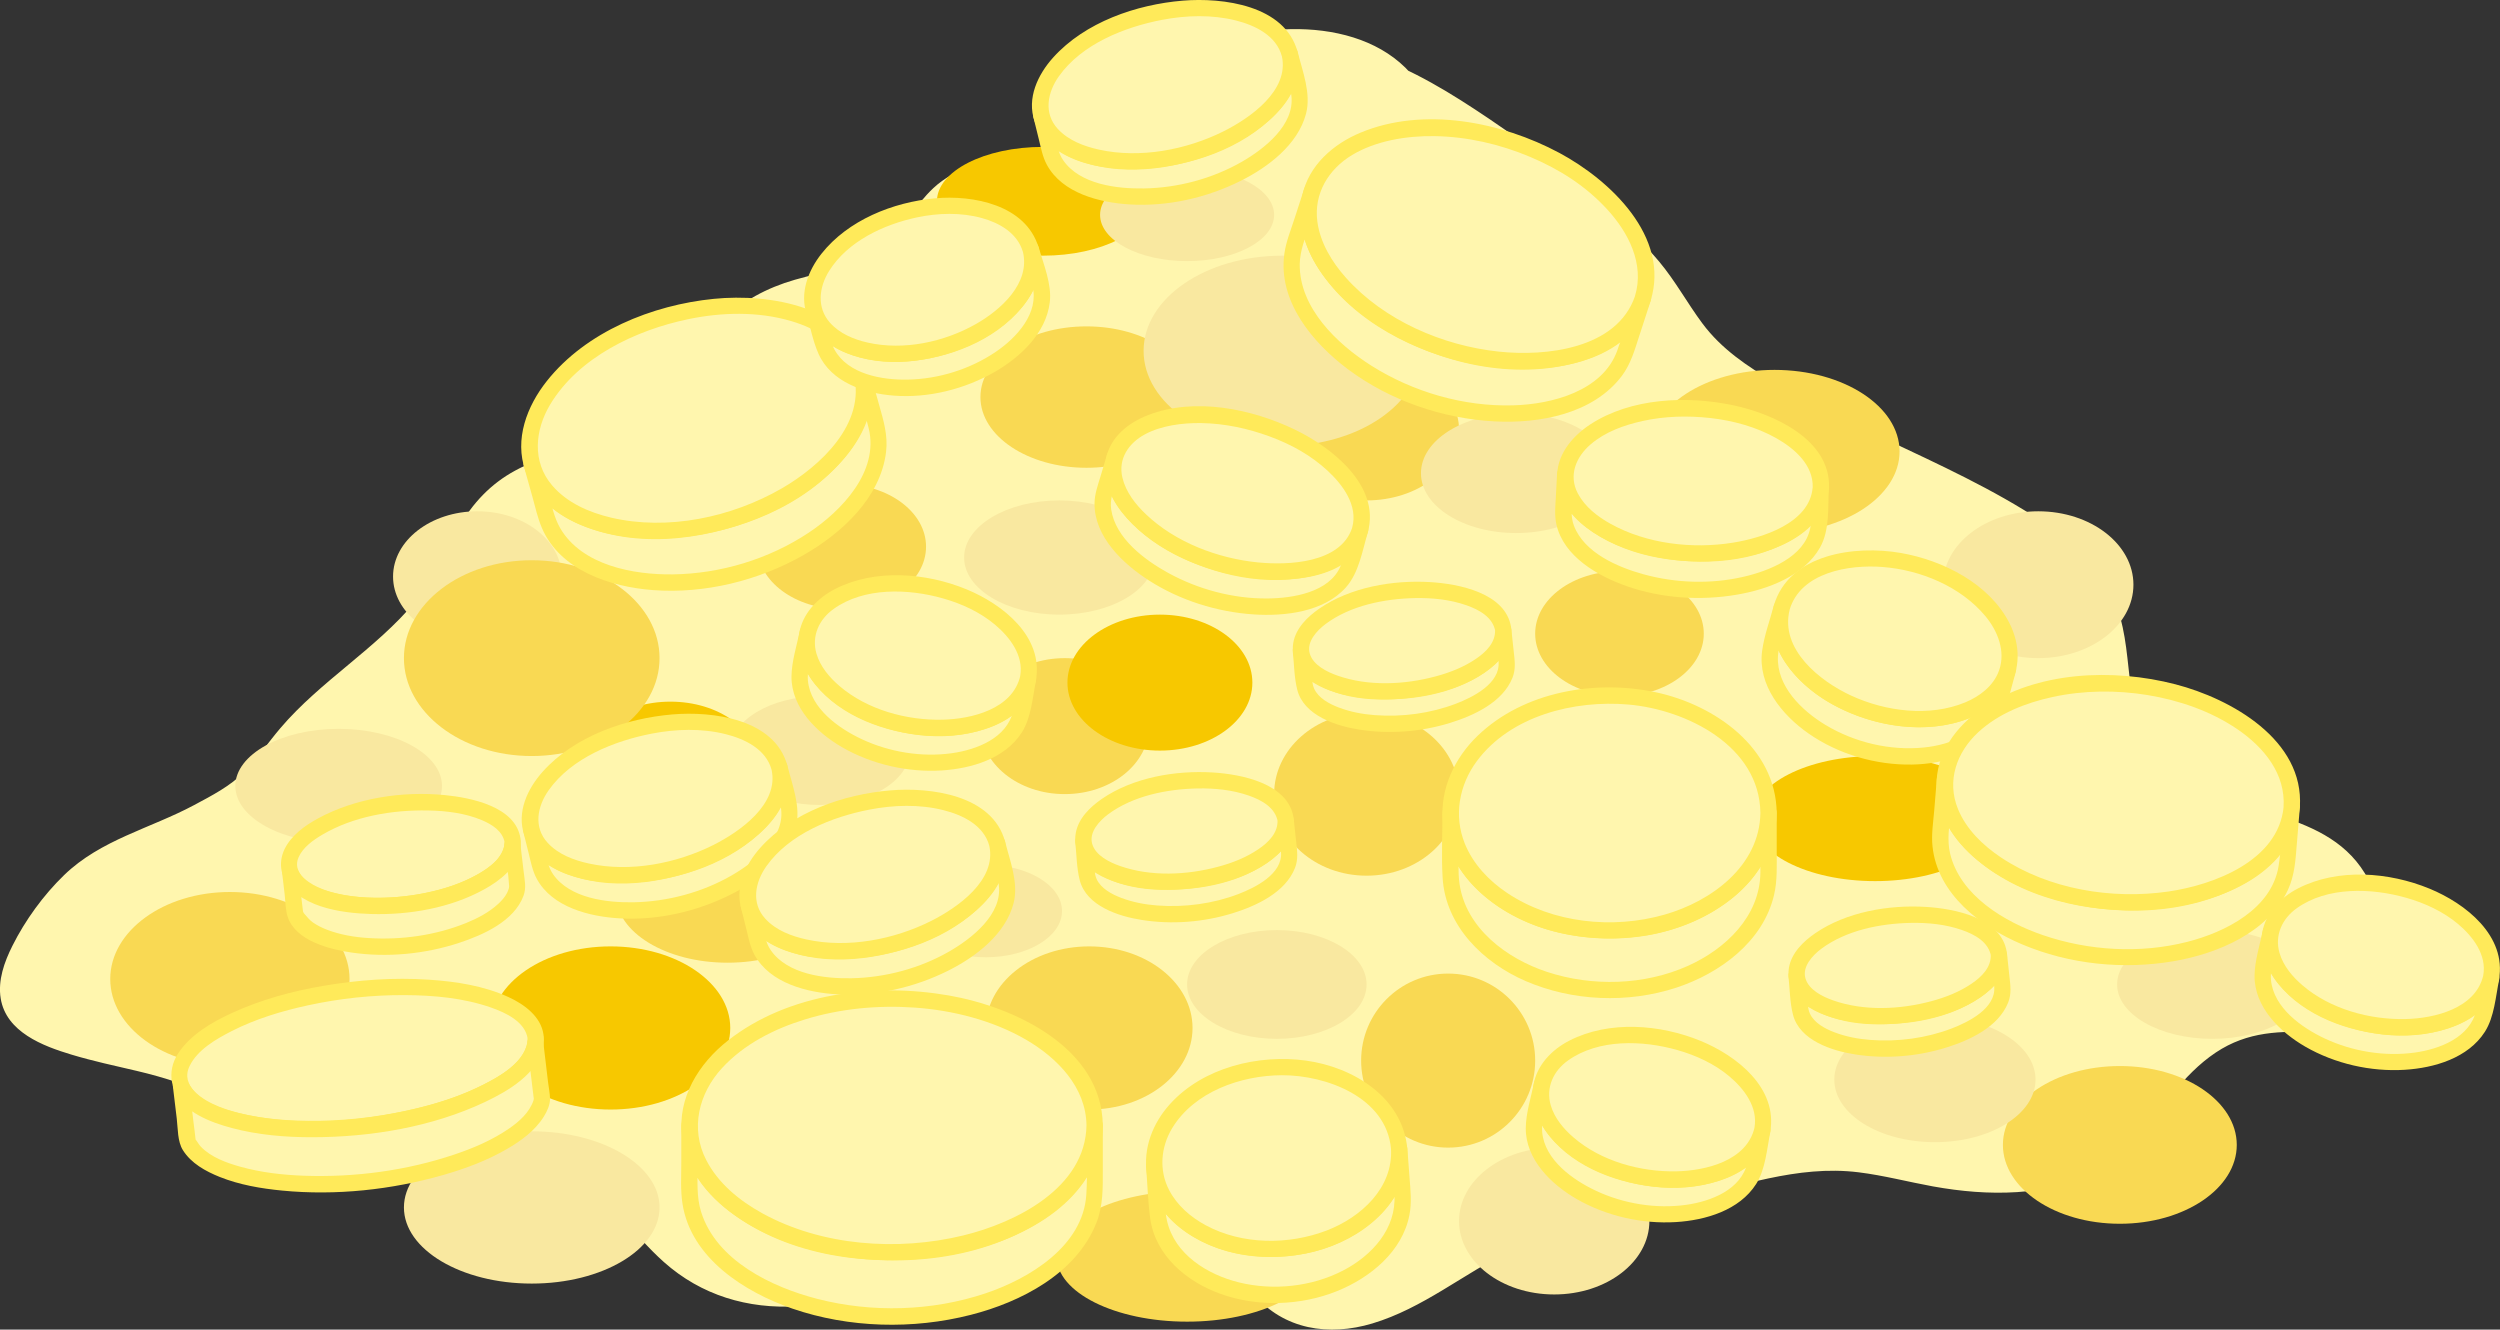 <?xml version="1.0" encoding="UTF-8"?><svg id="Layer_2" xmlns="http://www.w3.org/2000/svg" viewBox="0 0 459.67 244.47"><rect x="0" y="0" width="459.67" height="244.47" fill="#333333" stroke="none"/><defs><style>.cls-1{fill:#f9d953;}.cls-2{fill:#f7c800;}.cls-3{fill:#f9e8a0;}.cls-4{fill:#fff6ae;}.cls-5{fill:#ffea5a;}</style></defs><g id="Layer_1-2"><path class="cls-4" d="m261.74,20.15c-6.15-16.37-30.25-15.51-42.97-8.67-8.36,4.5-12.01,13.11-22.28,16.82-6.98,2.52-13.88,1.51-20.61,5.03-5.87,3.06-8.72,10.84-14.09,14.21-7.55,4.75-14.58,3.89-22.36,8.21-9.01,5-14.03,16.31-22.41,22.44-7.59,5.55-16.78,6.24-23.86,11.05-8.03,5.46-8.62,13.03-14.54,20.92-6.29,8.39-17.76,15.29-25.09,23.71-8.08,9.28-5.99,9.47-17.09,15.46s-18.77,5.8-27.28,16.79c-18.92,24.45.58,25.24,21.26,30.53,8.82,2.26,18.12,9.08,26.49,10.76,12.34,2.48,25.07-1.91,38,1.21,21.07,5.09,22.23,26.35,43.33,29.68,19.04,3,35.26-9.47,52.62-14.23,8.06-2.21,22.7-7.1,31.03-4.72,15.78,4.49,1.56,4.39,7,13.74,9.98,17.16,26.84,8.76,39.67.38,18.17-11.87,34.27-12.07,54.86-17.93,19.88-5.66,28.54,3.63,48.21,2.1,22.55-1.76,21.75-18.57,37.74-27.04,15.06-7.97,31.81,8.6,27.52-19.32-3.91-25.42-27.49-15.97-41.21-31.18-8.39-9.3-3.28-22.22-10.22-32.82-5.8-8.86-19.87-15.62-29.2-20.25-12.01-5.96-24.65-11.15-36.06-18.75-9.77-6.51-10.45-12.94-17.6-20.69-10.7-11.6-36.32-31.23-51.18-36.02"/><path class="cls-4" d="m263.18,19.75c-6.09-15.6-26.23-16.7-39.95-11.85-3.8,1.34-7.25,3.25-10.33,5.86-3.6,3.06-6.61,6.77-10.41,9.59-4.81,3.57-10.24,4.69-16.06,5.53-5.34.77-10.75,1.91-14.82,5.71-3.41,3.19-5.59,7.51-9.13,10.57-4.52,3.9-10.81,4.68-16.34,6.28-5.16,1.49-9.7,3.92-13.57,7.67-3.65,3.54-6.6,7.71-9.91,11.55-3.6,4.18-7.59,7.52-12.66,9.76s-10.45,3.49-15.3,6.12c-4.47,2.42-7.85,6.01-10.32,10.42s-4.58,9.51-8,13.63c-7.28,8.75-17.41,14.59-24.81,23.27-2.24,2.63-4.2,5.56-6.62,8.03-2.59,2.65-6.03,4.41-9.26,6.14-8.06,4.31-17.18,6.36-23.91,12.88-3.79,3.67-7.14,8.28-9.5,13-1.48,2.96-2.7,6.32-2.15,9.68,1.01,6.17,7.75,8.74,13.01,10.32,3.94,1.19,7.98,2.05,11.99,2.99,5.27,1.24,10.12,2.84,15,5.19s9.83,5.13,15.16,6.48c5.87,1.49,12.04,1.21,18.04.85,11.19-.68,22.66-1.24,32.14,5.74,6.41,4.73,10.7,11.64,16.61,16.9,6.85,6.1,15.43,8.67,24.56,8.12,10.92-.67,20.93-5.41,30.84-9.62,9.27-3.94,19.03-6.95,28.89-9.06,4.53-.97,9.59-1.92,14.2-.94,2.04.43,4.18,1.08,6.08,1.96.46.21.87.47,1.31.72.37.21.16.08.16.08-.3,1.48-1.81,3.04-1.99,4.9-.35,3.61,2.12,7.05,4.31,9.66,5.59,6.63,13.89,7.86,21.9,5.46,9.29-2.79,16.71-9.1,25.3-13.32,9.83-4.82,20.54-7.04,31.16-9.36,10.93-2.39,21.6-6.52,32.95-5.11,4.6.57,9.09,1.76,13.65,2.59,5.12.92,10.3,1.39,15.49,1.05,8.4-.55,15.82-3.48,21.58-9.7,4.98-5.38,8.73-11.82,14.95-15.97,5.87-3.91,11.94-4.02,18.73-3.66,4.53.24,9.82.23,11.89-4.62,1.4-3.26,1.16-7.12.81-10.56-.46-4.45-1.25-8.91-3.35-12.91-7.06-13.49-24.72-11.25-35.56-19.74-3.89-3.04-6.37-7-7.47-11.81s-1.11-9.98-2.18-14.89c-2.18-10.07-9.74-16.43-18.17-21.57-9.28-5.66-19.33-10.06-29.12-14.74-5.66-2.7-11.28-5.5-16.68-8.69-5.02-2.96-9.78-6.13-13.3-10.86-2.77-3.72-4.97-7.81-7.96-11.38-2.61-3.12-5.63-5.93-8.65-8.65-7.11-6.4-14.73-12.28-22.66-17.63-6.82-4.59-14.06-9.11-21.91-11.7-1.84-.6-2.63,2.29-.8,2.89,7.98,2.63,15.33,7.38,22.22,12.09,7.79,5.32,15.27,11.16,22.22,17.55,2.92,2.69,5.84,5.46,8.29,8.6,2.86,3.66,5.01,7.81,7.95,11.41,3.4,4.17,7.84,7.13,12.41,9.87,5.16,3.09,10.53,5.8,15.95,8.41,9.68,4.66,19.58,9,28.86,14.42,4.39,2.56,8.72,5.42,12.29,9.07s5.51,7.98,6.43,12.94.91,9.57,2.07,14.24,3.48,8.51,7,11.62c5.28,4.67,11.95,6.77,18.58,8.74,6.09,1.81,12.68,3.82,16.44,9.36,2.55,3.75,3.52,8.25,4.03,12.7.36,3.2.89,7.2-.57,10.23-1.99,4.14-8.64,2.57-12.24,2.43-6.86-.27-12.93,1.1-18.51,5.26s-9.35,10.26-14.11,15.41c-6.16,6.66-14.17,8.94-23.1,8.94-9.48,0-18.42-3.27-27.81-3.99-10.75-.82-21.07,3.18-31.43,5.45s-19.98,4.3-29.35,8.49c-8.86,3.96-16.38,10.49-25.59,13.7-3.67,1.28-7.7,2.11-11.57,1.34-4.57-.91-8.09-3.96-10.57-7.79-1.46-2.27-2.46-4.53-1.09-7.04.78-1.43,1.86-2.88.91-4.54-1.42-2.47-6-3.36-8.43-4.01-4.04-1.07-8.3-.72-12.39-.1-4.9.75-9.71,2.05-14.47,3.41-4.51,1.28-8.99,2.54-13.36,4.24-17.58,6.84-39.88,19.77-57.16,5.12-5.63-4.78-9.72-11.07-15.3-15.9-7.58-6.56-16.85-8.84-26.75-8.72-6.07.08-12.11.86-18.18.74s-11.57-1.68-17.15-4.32c-4.86-2.31-9.62-4.95-14.76-6.61-4.27-1.38-8.75-2.17-13.11-3.23-3.46-.84-7-1.7-10.27-3.14-2.29-1.02-4.83-2.44-5.89-4.85-1.29-2.95.03-6.44,1.37-9.12,2.35-4.69,5.64-9.24,9.49-12.82,6.72-6.27,16.18-8.31,24.09-12.66,2.95-1.62,5.98-3.32,8.4-5.71s4.27-5.21,6.42-7.76c6.94-8.24,16.15-14,23.49-21.81,3.62-3.85,6.15-8.26,8.51-12.95s4.83-8.75,9.2-11.55,9.79-4.21,14.73-6.18,9.3-4.59,13.03-8.4c7.27-7.44,12.19-17.03,22.6-20.59,5.18-1.77,10.66-2.46,15.6-4.96,4.27-2.17,6.93-5.66,9.82-9.36,1.46-1.86,2.99-3.78,4.93-5.16,2.44-1.74,5.45-2.57,8.36-3.14,5.5-1.07,11.05-1.34,16.18-3.82,8.28-4.02,13-12.63,21.33-16.54,6.82-3.2,15.03-4.4,22.47-3.29s14,4.75,16.76,11.83c.69,1.78,3.6,1,2.89-.8h0Z"/><ellipse class="cls-1" cx="199.77" cy="73.01" rx="19.5" ry="13"/><ellipse class="cls-1" cx="195.77" cy="133.51" rx="15.5" ry="12.5"/><ellipse class="cls-1" cx="133.77" cy="164.51" rx="20.5" ry="12.5"/><circle class="cls-1" cx="266.27" cy="195.01" r="16"/><ellipse class="cls-1" cx="389.77" cy="210.51" rx="21.5" ry="14.5"/><ellipse class="cls-1" cx="297.77" cy="116.51" rx="15.5" ry="11.5"/><ellipse class="cls-2" cx="344.77" cy="150.51" rx="22.5" ry="11.5"/><ellipse class="cls-1" cx="42.27" cy="180.01" rx="22" ry="16"/><ellipse class="cls-2" cx="112.27" cy="189.01" rx="22" ry="15"/><ellipse class="cls-1" cx="251.27" cy="79.01" rx="17" ry="13"/><ellipse class="cls-1" cx="251.27" cy="146.01" rx="17" ry="15"/><ellipse class="cls-1" cx="200.27" cy="189.01" rx="19" ry="15"/><ellipse class="cls-1" cx="326.27" cy="83.01" rx="23" ry="15"/><ellipse class="cls-2" cx="191.77" cy="37.01" rx="19.5" ry="10"/><ellipse class="cls-1" cx="218.27" cy="231.01" rx="24" ry="12"/><ellipse class="cls-2" cx="123.27" cy="140.51" rx="16" ry="11.5"/><ellipse class="cls-3" cx="181.27" cy="167.51" rx="14" ry="8.5"/><ellipse class="cls-3" cx="278.77" cy="87.01" rx="17.5" ry="11"/><ellipse class="cls-3" cx="374.77" cy="107.51" rx="17.5" ry="13.5"/><ellipse class="cls-3" cx="218.27" cy="39.51" rx="16" ry="8.5"/><ellipse class="cls-3" cx="194.77" cy="102.51" rx="17.5" ry="10.5"/><ellipse class="cls-3" cx="150.77" cy="138.01" rx="16.5" ry="10"/><ellipse class="cls-3" cx="234.77" cy="181.01" rx="16.5" ry="10"/><ellipse class="cls-3" cx="355.77" cy="198.51" rx="18.5" ry="11.5"/><ellipse class="cls-3" cx="406.77" cy="181.01" rx="17.5" ry="10"/><ellipse class="cls-3" cx="97.77" cy="222.01" rx="23.5" ry="14"/><ellipse class="cls-3" cx="285.77" cy="224.51" rx="17.5" ry="13.5"/><ellipse class="cls-3" cx="87.77" cy="106.01" rx="15.5" ry="12"/><ellipse class="cls-3" cx="62.27" cy="144.51" rx="19" ry="10.5"/><ellipse class="cls-3" cx="235.77" cy="64.51" rx="25.5" ry="17.5"/><ellipse class="cls-2" cx="213.27" cy="125.51" rx="17" ry="12.5"/><ellipse class="cls-1" cx="97.77" cy="121.01" rx="23.5" ry="18"/><path class="cls-4" d="m143.31,141.14l1.62,6.54c.74,2.99-.39,6.19-2.88,9.12-3.44,4.05-9.46,7.6-16.77,9.41-7.31,1.81-14.29,1.48-19.22-.5-3.57-1.43-6.06-3.74-6.8-6.73l-1.62-6.54c.28,1.13.81,2.16,1.55,3.09,3.94,4.9,13.87,6.76,24.47,4.14,10.6-2.62,18.51-8.91,19.71-15.08.22-1.17.21-2.32-.07-3.46Z"/><path class="cls-5" d="m141.87,141.54c.59,2.37,1.44,4.8,1.75,7.23.69,5.39-4.98,9.82-9.09,12.19-5.41,3.12-11.78,4.82-18.01,4.94-4.94.09-11.73-.71-14.82-5.14-.93-1.33-1.18-2.95-1.57-4.5-.35-1.41-.7-2.81-1.04-4.22l-2.89.8c2.25,8.2,12.86,9.86,20.04,9.46,8.73-.48,18.36-3.68,24.51-10.15,2.94-3.09,4.95-7.07,4-11.41-.41-1.89-3.3-1.09-2.89.8,1.45,6.69-6.52,11.88-11.57,14.24-7.08,3.32-15.95,4.82-23.57,2.6-3.27-.95-6.67-2.82-7.63-6.33-.51-1.86-3.36-1.08-2.89.8.34,1.37.68,2.73,1.02,4.1.39,1.57.69,3.19,1.47,4.63,2.86,5.27,9.74,6.96,15.26,7.28,6.96.4,14.17-1.25,20.39-4.37,5.02-2.52,10.5-6.66,11.99-12.37.97-3.72-.66-7.77-1.56-11.37-.46-1.87-3.36-1.08-2.89.8Z"/><path class="cls-4" d="m143.31,141.14c.28,1.13.29,2.29.07,3.46-1.2,6.17-9.11,12.45-19.71,15.08-10.6,2.62-20.53.76-24.47-4.14-.74-.93-1.27-1.96-1.55-3.09-.71-2.88.31-5.96,2.61-8.81,3.39-4.18,9.53-7.86,17.03-9.72,7.5-1.86,14.65-1.47,19.6.65,3.37,1.44,5.71,3.69,6.42,6.57Z"/><path class="cls-5" d="m141.87,141.54c1.38,6.35-5.87,11.39-10.67,13.81-6.85,3.44-15.37,5.08-22.93,3.42-2.75-.6-5.61-1.67-7.56-3.79-2.67-2.89-1.92-6.72.18-9.69,4.2-5.94,12.07-9.07,18.95-10.4,4.44-.86,9.18-1.01,13.59.1,3.52.88,7.42,2.76,8.44,6.55.5,1.86,3.4,1.07,2.89-.8-2.32-8.57-13.75-10.01-21.14-9.38-8.53.73-17.95,3.97-23.81,10.5-2.82,3.14-4.88,7.5-3.39,11.73,1.2,3.43,4.2,5.65,7.45,6.97,8.08,3.29,18.02,1.93,25.89-1.29,7.12-2.92,16.96-9.47,14.99-18.52-.41-1.89-3.3-1.09-2.89.8Z"/><path class="cls-4" d="m183.34,155.11l1.62,6.54c.74,2.99-.39,6.19-2.88,9.12-3.44,4.05-9.46,7.6-16.77,9.41-7.31,1.81-14.29,1.48-19.22-.5-3.57-1.43-6.06-3.74-6.8-6.73l-1.62-6.54c.28,1.13.81,2.16,1.55,3.09,3.94,4.9,13.87,6.76,24.47,4.14,10.6-2.62,18.51-8.91,19.71-15.08.22-1.17.21-2.32-.07-3.46Z"/><path class="cls-5" d="m181.9,155.51c.59,2.37,1.44,4.8,1.75,7.23.69,5.39-4.98,9.82-9.09,12.19-5.41,3.12-11.78,4.82-18.01,4.94-4.94.09-11.73-.71-14.82-5.14-.93-1.33-1.18-2.95-1.57-4.5-.35-1.41-.7-2.81-1.04-4.22l-2.89.8c2.25,8.2,12.86,9.86,20.04,9.46,8.73-.48,18.36-3.68,24.51-10.15,2.94-3.09,4.95-7.07,4-11.41-.41-1.89-3.3-1.09-2.89.8,1.45,6.69-6.52,11.88-11.57,14.24-7.08,3.32-15.95,4.82-23.57,2.6-3.27-.95-6.67-2.82-7.63-6.33-.51-1.86-3.36-1.08-2.89.8.34,1.37.68,2.73,1.02,4.1.39,1.57.69,3.19,1.47,4.63,2.86,5.27,9.74,6.96,15.26,7.28,6.96.4,14.17-1.25,20.39-4.37,5.02-2.52,10.5-6.66,11.99-12.37.97-3.72-.66-7.77-1.56-11.37-.46-1.87-3.36-1.08-2.89.8Z"/><path class="cls-4" d="m183.34,155.11c.28,1.13.29,2.29.07,3.46-1.2,6.17-9.11,12.45-19.71,15.08-10.6,2.62-20.53.76-24.47-4.14-.74-.93-1.27-1.96-1.55-3.09-.71-2.88.31-5.96,2.61-8.81,3.39-4.18,9.53-7.86,17.03-9.72,7.5-1.86,14.65-1.47,19.6.65,3.37,1.44,5.71,3.69,6.42,6.57Z"/><path class="cls-5" d="m181.9,155.51c1.38,6.35-5.87,11.39-10.67,13.81-6.85,3.44-15.37,5.08-22.93,3.42-2.75-.6-5.61-1.67-7.56-3.79-2.67-2.89-1.92-6.72.18-9.69,4.2-5.94,12.07-9.07,18.95-10.4,4.44-.86,9.18-1.01,13.59.1,3.52.88,7.42,2.76,8.44,6.55.5,1.86,3.4,1.07,2.89-.8-2.32-8.57-13.75-10.01-21.14-9.38-8.53.73-17.95,3.97-23.81,10.5-2.82,3.14-4.88,7.5-3.39,11.73,1.2,3.43,4.2,5.65,7.45,6.97,8.08,3.29,18.02,1.93,25.89-1.29,7.12-2.92,16.96-9.47,14.99-18.52-.41-1.89-3.3-1.09-2.89.8Z"/><ellipse class="cls-1" cx="154.77" cy="100.51" rx="15.5" ry="11.5"/><path class="cls-4" d="m367.53,175.47l.65,6.02c.19,1.76-.66,3.52-2.28,5.1-3,2.93-8.66,5.27-15.32,6s-12.69-.35-16.25-2.57c-1.93-1.2-3.13-2.73-3.32-4.49l-.65-6.02c.11,1.06.59,2.03,1.38,2.89,2.92,3.26,10.09,5.04,18.2,4.16s14.72-4.16,16.88-7.98c.58-1.01.84-2.07.72-3.12Z"/><path class="cls-5" d="m366.03,175.47c.22,1.99.49,3.97.65,5.96.31,3.97-4.72,6.48-7.82,7.67-4.72,1.8-9.9,2.49-14.94,2.11-2.26-.17-4.52-.6-6.65-1.41-1.7-.65-3.72-1.72-4.5-3.46-.43-.96-.42-2.29-.55-3.46s-.24-2.25-.37-3.37l-2.95.4c.97,6.34,9.68,8.01,14.85,8.32,6.83.41,14.67-.9,20.4-4.87,2.62-1.81,5.09-4.48,4.86-7.89-.12-1.92-3.13-1.93-3,0,.2,3.06-2.85,5.15-5.23,6.43-3.32,1.79-7.13,2.76-10.87,3.17s-7.8.33-11.52-.7c-2.69-.74-6.13-2.14-6.6-5.26-.25-1.65-3.13-1.28-2.95.4.25,2.31.25,4.81.83,7.06,1.22,4.73,7.16,6.64,11.41,7.3,5.52.87,11.34.42,16.68-1.23,4.34-1.34,9.69-3.79,11.48-8.32.63-1.6.41-3.13.23-4.77-.15-1.36-.3-2.72-.44-4.08-.21-1.9-3.21-1.92-3,0Z"/><path class="cls-4" d="m367.53,175.47c.11,1.06-.14,2.11-.72,3.12-2.15,3.81-8.77,7.09-16.88,7.98s-15.28-.9-18.2-4.16c-.78-.86-1.26-1.84-1.38-2.89-.1-.92.09-1.84.52-2.74,1.92-3.97,8.71-7.45,17.08-8.36,8.38-.91,15.76,1.03,18.48,4.5.62.78.99,1.64,1.09,2.56Z"/><path class="cls-5" d="m366.03,175.47c.15,2.37-1.69,4.16-3.51,5.39-2.25,1.53-4.81,2.53-7.43,3.23-5.75,1.54-12.33,1.85-18.01-.14-1.94-.68-4.5-1.92-5.12-4.07s1.31-4.22,2.92-5.43c4.58-3.41,10.84-4.65,16.44-4.76,3.19-.06,6.42.26,9.45,1.32,2.32.81,4.91,2.2,5.32,4.86.29,1.9,3.18,1.09,2.89-.8-.97-6.35-9.7-8.01-14.88-8.32-6.82-.41-14.62.91-20.35,4.85-2.19,1.51-4.35,3.6-4.82,6.33-.56,3.27,1.58,5.95,4.25,7.52,5.93,3.49,13.9,3.35,20.43,2.06,3.63-.72,7.34-1.97,10.42-4.06,2.68-1.81,5.22-4.51,5-7.98-.12-1.92-3.13-1.93-3,0Z"/><path class="cls-4" d="m98.48,190.62c.06.47.04.91-.04,1.36v.03c-.35,2.16-2.08,4.29-4.83,6.3-5.52,4.01-15.18,7.34-26.43,8.68s-21.41.37-27.71-2.23c-3.14-1.3-5.32-2.97-6.18-4.98-.18-.42-.3-.88-.36-1.35-.82-6.89,13.19-14.21,31.28-16.37s33.44,1.67,34.26,8.56Z"/><path class="cls-5" d="m96.98,190.62c.32,4.55-5.65,7.67-9.31,9.4-4.79,2.26-9.99,3.68-15.18,4.65-5.95,1.12-12.05,1.6-18.1,1.36-4.75-.19-9.66-.79-14.11-2.55-3.07-1.22-7.18-3.81-5.43-7.45,1.44-3,4.84-4.95,7.68-6.41,4.43-2.27,9.28-3.73,14.13-4.78,5.85-1.27,11.84-1.91,17.82-1.87,5.3.03,10.75.52,15.79,2.28,2.75.96,6.32,2.63,6.76,5.78.11.81,1.14,1.23,1.85,1.05.87-.23,1.16-1.05,1.05-1.85-.46-3.33-3.56-5.58-6.39-6.88-4.59-2.11-9.72-2.89-14.72-3.22-6.43-.43-12.93.04-19.28,1.12-5.84.99-11.62,2.57-17.01,5.06-3.64,1.68-7.49,3.93-9.75,7.34s-1.41,7.51,1.83,10.07c4.12,3.26,9.79,4.34,14.89,4.94,6.47.76,13.05.49,19.49-.39s13.38-2.55,19.57-5.35c4.79-2.17,11.87-6.15,11.43-12.29-.14-1.91-3.14-1.93-3,0Z"/><path class="cls-4" d="m98.45,192.01l1.21,10.13c-1.05,6.44-14.37,12.96-31.26,14.97-16.87,2.01-31.35-1.19-33.89-7.21l-1.21-10.13c.85,2.02,3.03,3.68,6.18,4.98,6.3,2.6,16.48,3.57,27.71,2.23s20.91-4.67,26.43-8.68c2.75-2,4.48-4.14,4.83-6.3Z"/><path class="cls-5" d="m96.95,192.01c.21,1.77.42,3.54.63,5.31l.43,3.59c.04.32.07.65.12.97.01.08.03.16.03.24,0-.37,0,.03-.08.25-.77,2.21-2.6,3.84-4.49,5.14-3.04,2.09-6.47,3.57-9.96,4.74-8.84,2.99-18.38,4.26-27.7,3.93-3.94-.14-7.9-.59-11.71-1.65-2.58-.72-5.4-1.73-7.3-3.7-.38-.39-.58-.84-.92-1.26-.39-.48,0,.28,0,.28,0-.11-.03-.24-.04-.34-.11-1.11-.26-2.21-.4-3.32-.25-2.13-.51-4.26-.76-6.4l-2.8.76c1.81,3.98,6.71,5.81,10.64,6.86,4.8,1.28,9.84,1.7,14.79,1.69,10.72-.01,22-1.87,31.75-6.48,4.24-2.01,9.74-5.2,10.71-10.2.37-1.89-2.52-2.69-2.89-.8-.76,3.93-5.26,6.39-8.56,8.03-4.01,2-8.35,3.34-12.7,4.35-9.64,2.22-20.18,3.04-29.94,1.06-3.85-.78-9.42-2.1-11.21-6.04-.6-1.32-2.97-.7-2.8.76.24,1.97.47,3.94.71,5.92.22,1.83.12,4.17,1.13,5.78,1.52,2.43,4.18,3.88,6.76,4.92,3.65,1.46,7.59,2.13,11.49,2.51,9.86.96,20.15-.14,29.66-2.88,4.01-1.15,8.01-2.64,11.63-4.74,2.6-1.5,5.23-3.41,6.83-6,.58-.94,1.15-2.14,1.13-3.27-.02-1-.24-2.03-.36-3.03-.28-2.33-.55-4.65-.83-6.98-.23-1.89-3.23-1.92-3,0Z"/><path class="cls-4" d="m201.27,206.89v11.83c0,5.4-2.95,10.38-7.89,14.33-6.83,5.45-17.44,8.95-29.36,8.95s-22.53-3.5-29.36-8.95c-4.94-3.95-7.89-8.93-7.89-14.33v-11.83c0,2.05.42,4.02,1.21,5.92,4.19,10,18.75,17.37,36.04,17.37s31.85-7.37,36.04-17.37c.79-1.89,1.21-3.87,1.21-5.92Z"/><path class="cls-5" d="m199.77,206.89c0,4.23.23,8.53-.03,12.75-.59,9.5-10.51,15.48-18.59,18.18-9.81,3.28-20.79,3.58-30.8,1.02-8.43-2.16-18.63-7.04-21.44-16.02-.86-2.75-.64-5.67-.64-8.52v-7.4h-3c.2,13.43,14.59,20.92,26.01,23.43,13.54,2.97,29.65,1.51,41.26-6.6,5.64-3.94,10.13-9.68,10.23-16.82.03-1.93-2.97-1.93-3,0-.18,12.12-14.11,18.48-24.2,20.62-12.48,2.64-27.06,1.24-37.88-5.92-5.04-3.34-9.33-8.38-9.42-14.69-.03-1.93-3-1.93-3,0v6.79c0,2.52-.17,5.13.22,7.63,1.55,9.98,11.42,16.25,20.23,19.28,10.4,3.57,22.14,3.86,32.77,1.14,9.21-2.35,19.4-7.58,23.1-16.91,1.28-3.23,1.18-6.54,1.18-9.93v-8c0-1.93-3-1.93-3,0Z"/><path class="cls-4" d="m201.27,206.89c0,2.05-.42,4.02-1.21,5.92-4.19,10-18.75,17.37-36.04,17.37s-31.85-7.37-36.04-17.37c-.79-1.89-1.21-3.87-1.21-5.92,0-5.21,2.74-10.02,7.37-13.9,6.8-5.69,17.65-9.38,29.88-9.38s23.08,3.68,29.88,9.38c4.63,3.88,7.37,8.69,7.37,13.9Z"/><path class="cls-5" d="m199.77,206.89c-.17,11.55-12.99,17.92-22.66,20.27-12.05,2.93-25.99,1.96-36.97-4.09-4.17-2.3-8.08-5.48-10.29-9.78-2.99-5.8-1.36-12.27,2.92-16.92,4.04-4.39,9.6-7.2,15.24-8.93,6.53-2.01,13.45-2.65,20.25-2.17s14.24,2.31,20.4,5.9c5.73,3.34,11.02,8.71,11.11,15.73.02,1.93,3.02,1.93,3,0-.18-14.28-16.27-21.77-28.33-23.87-13.6-2.37-29.46-.45-40.59,8.29-5.35,4.2-9.32,10.52-8.45,17.54.72,5.8,4.4,10.55,8.93,14.01,10.74,8.21,25.84,10.09,38.88,8.12,11.03-1.67,24.56-7.16,28.62-18.58.63-1.76.92-3.63.95-5.5s-2.97-1.93-3,0Z"/><path class="cls-4" d="m158.4,68.41l2.68,9.57c1.22,4.37-.05,9.07-3.18,13.39-4.32,5.96-12.16,11.21-21.86,13.92s-19.13,2.29-25.91-.56c-4.92-2.07-8.44-5.43-9.66-9.8l-2.68-9.57c.46,1.66,1.25,3.16,2.32,4.51,5.67,7.14,19.18,9.79,33.26,5.86s24.25-13.21,25.4-22.26c.21-1.71.11-3.41-.36-5.06Z"/><path class="cls-5" d="m156.95,68.81c.93,3.31,1.96,6.62,2.78,9.96,1.93,7.94-4.99,15.16-11.03,19.17-7.3,4.86-16.21,7.55-24.96,7.67-7.27.1-16.73-1.64-20.74-8.5-1.11-1.91-1.55-4.19-2.14-6.3-.55-1.95-1.09-3.9-1.64-5.86l-2.89.8c3.39,11.36,17.64,13.99,27.85,13.14,11.44-.96,23.88-5.8,31.27-14.94,3.64-4.51,5.9-10.12,4.39-15.94-.48-1.87-3.38-1.08-2.89.8,2.45,9.45-6.75,17.46-14.09,21.48-9.51,5.2-21.71,7.56-32.26,4.41-4.97-1.48-9.82-4.52-11.38-9.74-.55-1.85-3.41-1.07-2.89.8s1.03,3.67,1.54,5.5c.54,1.94.98,3.98,1.78,5.84,3.35,7.8,12.59,10.81,20.4,11.4,9.5.72,19.43-1.73,27.69-6.44,7-3.99,14.16-10.53,15.18-18.96.37-3.04-.47-5.79-1.28-8.66-.6-2.14-1.2-4.29-1.8-6.43-.52-1.86-3.41-1.07-2.89.8Z"/><path class="cls-4" d="m158.4,68.41c.46,1.66.57,3.35.36,5.06-1.15,9.04-11.32,18.32-25.4,22.26s-27.59,1.28-33.26-5.86c-1.07-1.35-1.86-2.86-2.32-4.51-1.18-4.21-.04-8.73,2.85-12.93,4.24-6.15,12.24-11.6,22.19-14.39s19.62-2.27,26.44.79c4.65,2.08,7.96,5.36,9.14,9.57Z"/><path class="cls-5" d="m156.95,68.81c2.36,9.11-6.19,16.94-13.24,21.01-9.19,5.29-20.93,7.81-31.37,5.35-4.03-.95-8.07-2.71-10.81-5.91-3.76-4.37-3.17-10.24-.35-14.92,5.25-8.69,15.76-13.65,25.35-15.65,6.18-1.29,12.79-1.45,18.88.33,5.01,1.46,9.99,4.52,11.55,9.79.54,1.85,3.44,1.06,2.89-.8-3.43-11.64-18.27-14.1-28.62-13.06-11.3,1.13-23.48,6.02-30.7,15.13-3.64,4.59-5.99,10.7-3.93,16.49,1.74,4.9,5.92,8.18,10.6,10.1,10.91,4.47,24.13,2.39,34.53-2.45,9.57-4.46,21.22-14.28,18.12-26.21-.48-1.87-3.38-1.08-2.89.8Z"/><path class="cls-4" d="m250.06,97.44l-1.94,6.46c-.88,2.95-3.48,5.13-7.12,6.39-5.02,1.74-12.01,1.72-19.22-.44s-13.06-6-16.29-10.21c-2.34-3.05-3.31-6.3-2.43-9.25l1.94-6.46c-.33,1.12-.4,2.27-.24,3.45.9,6.22,8.5,12.88,18.96,16.02,10.46,3.14,20.47,1.75,24.64-2.95.78-.89,1.36-1.89,1.7-3.01Z"/><path class="cls-5" d="m248.62,97.04c-.7,2.32-1.2,4.82-2.14,7.06-2.05,4.84-8.81,5.9-13.41,5.94-6.32.06-12.77-1.67-18.3-4.71-4.35-2.4-9.68-6.38-10.46-11.67-.26-1.77.36-3.38.86-5.04.43-1.43.85-2.85,1.28-4.28l-2.89-.8c-2.12,7.87,5.44,14.49,11.55,17.88,7.92,4.38,18.19,6.7,27.08,4.23,4.11-1.14,7.94-3.58,9.32-7.8.6-1.84-2.29-2.63-2.89-.8-1,3.06-3.97,4.74-6.89,5.61-3.64,1.08-7.55,1.13-11.3.66-7.52-.94-15.55-4.15-20.78-9.81-2.27-2.46-4.13-5.74-3.2-9.17.5-1.87-2.34-2.65-2.89-.8-.4,1.35-.81,2.7-1.21,4.05-.49,1.63-1.09,3.25-1.1,4.98-.05,6.12,5.22,11.08,9.99,14.15,5.7,3.66,12.51,5.8,19.25,6.25,5.71.38,12.94-.43,16.99-4.98,2.4-2.7,3.02-6.77,4.03-10.14.56-1.85-2.34-2.65-2.89-.8Z"/><path class="cls-4" d="m250.06,97.44c-.33,1.12-.91,2.12-1.7,3.01-4.17,4.7-14.18,6.08-24.64,2.95-10.46-3.14-18.06-9.8-18.96-16.02-.17-1.18-.1-2.33.24-3.45.85-2.84,3.3-4.98,6.73-6.25,5.04-1.88,12.21-1.92,19.61.3s13.36,6.2,16.54,10.54c2.17,2.96,3.04,6.08,2.18,8.93Z"/><path class="cls-5" d="m248.62,97.04c-2.14,6.54-11.76,6.92-17.32,6.37-7.37-.73-15.17-3.68-20.6-8.85-1.93-1.84-3.68-4.07-4.32-6.71-.84-3.5,1.15-6.38,4.14-7.99s6.85-2.12,10.35-2.07c4.29.07,8.55.98,12.58,2.46s7.59,3.48,10.62,6.27c2.85,2.63,5.67,6.43,4.55,10.51-.51,1.87,2.39,2.66,2.89.8,2.33-8.57-6.69-15.59-13.4-18.83-7.97-3.84-18.43-5.99-26.96-2.7-3.64,1.4-7.03,4.04-7.79,8.07-.66,3.5.75,6.9,2.84,9.64,5.09,6.68,13.77,10.53,21.86,11.94s20.45,1.06,23.46-8.13c.6-1.84-2.29-2.63-2.89-.8Z"/><path class="cls-4" d="m257.26,211.21l.64,8.45c.29,3.86-1.22,7.55-4,10.59-3.83,4.2-10.06,7.18-17.26,7.73s-13.81-1.47-18.22-5.05c-3.2-2.59-5.25-6.01-5.54-9.87l-.64-8.45c.11,1.46.47,2.85,1.05,4.17,3.07,6.95,12.26,11.55,22.72,10.76s18.86-6.71,20.85-14.04c.37-1.39.52-2.82.41-4.28Z"/><path class="cls-5" d="m255.76,211.21c.21,2.8.46,5.6.63,8.41.4,6.31-4.15,11.25-9.44,13.99-5.77,2.99-12.82,3.73-19.12,2.19-5.78-1.42-11.84-5.13-13.25-11.32-.37-1.63-.37-3.38-.49-5.04s-.24-3.23-.36-4.84h-3c.83,8.97,9.07,14.51,17.34,16,8.78,1.58,18.76-.51,25.33-6.8,3.44-3.29,5.64-7.77,5.36-12.6-.11-1.92-3.11-1.93-3,0,.44,7.66-6.19,13.16-12.86,15.41-7.37,2.49-16.19,2.06-22.8-2.29-3.36-2.21-5.98-5.62-6.36-9.72-.18-1.9-3.15-1.94-3,0,.24,3.12.32,6.29.74,9.39.93,6.88,6.72,11.68,12.93,13.91,6.81,2.45,14.77,2.19,21.47-.52,6.06-2.46,11.96-7.24,13.27-13.99.44-2.26.2-4.47.03-6.73-.14-1.82-.27-3.63-.41-5.45-.14-1.91-3.15-1.93-3,0Z"/><path class="cls-4" d="m257.26,211.21c.11,1.46-.04,2.89-.41,4.28-1.99,7.33-10.4,13.25-20.85,14.04s-19.65-3.81-22.72-10.76c-.58-1.32-.94-2.71-1.05-4.17-.28-3.72,1.12-7.28,3.71-10.26,3.8-4.37,10.16-7.5,17.55-8.05s14.15,1.58,18.56,5.33c3.01,2.56,4.92,5.87,5.2,9.59Z"/><path class="cls-5" d="m255.76,211.21c.42,7.22-5.53,12.62-11.8,15.03-7.04,2.7-15.54,2.67-22.26-.95-2.78-1.5-5.25-3.63-6.73-6.46-1.91-3.65-1.54-7.92.55-11.39,4.07-6.72,12.67-9.71,20.17-9.74,8.16-.03,19.21,4.05,20.07,13.51.17,1.91,3.17,1.93,3,0-.86-9.48-9.95-15-18.63-16.2s-18.92,1.23-25.03,8.02c-3.16,3.51-4.96,8.1-4.22,12.84.62,3.95,2.96,7.39,6.05,9.85,6.88,5.46,16.61,6.54,24.93,4.34s17.45-9.12,16.89-18.85c-.11-1.92-3.11-1.93-3,0Z"/><path class="cls-4" d="m302.07,54.86l-3.15,9.66c-1.44,4.41-5.17,7.69-10.25,9.6-7.02,2.63-16.61,2.67-26.34-.5-9.73-3.17-17.46-8.85-21.59-15.11-2.99-4.54-4.07-9.38-2.63-13.8l3.15-9.66c-.54,1.67-.72,3.4-.59,5.15.76,9.28,10.68,19.17,24.8,23.76,14.12,4.6,27.96,2.45,34.04-4.6,1.14-1.34,2.02-2.84,2.56-4.51Z"/><path class="cls-5" d="m300.62,54.46c-1.08,3.32-2.07,6.69-3.25,9.98-2.69,7.49-12.04,9.89-19.13,10.09-9.11.26-18.41-2.44-26.1-7.3-6.28-3.97-13.25-10.63-13.16-18.65.03-2.5,1.04-4.9,1.8-7.24.64-1.96,1.28-3.93,1.92-5.89l-2.89-.8c-3.29,10.71,5.83,20.46,14.18,25.66,10.42,6.49,24.42,9.76,36.42,6.2,5.81-1.72,11.08-5.33,13.11-11.26.63-1.83-2.27-2.62-2.89-.8-3.48,10.14-17.47,11.29-26.38,10.03-10.42-1.47-21.47-6.4-28.02-14.91-3.1-4.02-5.07-9.07-3.52-14.12.57-1.85-2.3-2.63-2.89-.8s-1.2,3.69-1.8,5.54c-.68,2.1-1.55,4.23-1.86,6.42-1.25,8.75,5.2,16.45,11.76,21.34,7.67,5.71,17.34,9.02,26.86,9.53,8.26.44,18.15-1.35,23.43-8.37,1.64-2.18,2.35-4.74,3.18-7.29.71-2.19,1.43-4.38,2.14-6.58.6-1.84-2.3-2.63-2.89-.8Z"/><path class="cls-4" d="m302.07,54.86c-.54,1.67-1.41,3.17-2.56,4.51-6.08,7.05-19.92,9.2-34.04,4.6-14.12-4.6-24.04-14.49-24.8-23.76-.14-1.75.04-3.48.59-5.15,1.38-4.25,4.9-7.46,9.71-9.39,7.06-2.84,16.9-2.96,26.89.29s17.87,9.14,21.9,15.6c2.75,4.4,3.7,9.06,2.32,13.31Z"/><path class="cls-5" d="m300.62,54.46c-3.34,9.72-16.4,11.11-25.05,10.19-10.34-1.1-21.11-5.74-28.11-13.6-2.56-2.87-4.73-6.43-5.24-10.31-.68-5.15,2.06-9.64,6.39-12.24s9.95-3.55,15.13-3.47c6.01.09,12.03,1.47,17.56,3.8s10.25,5.38,14.14,9.59c3.96,4.28,6.99,10.14,5.17,16.05-.57,1.85,2.33,2.64,2.89.8,3.62-11.74-7.45-22.14-16.75-27.14-10.72-5.75-24.98-8.56-36.57-3.75-5.05,2.1-9.54,6.01-10.73,11.55-1.03,4.77.46,9.61,3.07,13.61,6.25,9.58,17.77,15.39,28.74,17.49s27.89.93,32.24-11.76c.63-1.83-2.27-2.62-2.89-.8Z"/><path class="cls-4" d="m327.59,111.74l-1.88,6.92c-.86,3.16,0,6.52,2.13,9.58,2.94,4.22,8.31,7.89,14.97,9.7,6.66,1.81,13.14,1.37,17.82-.78,3.39-1.56,5.83-4.02,6.69-7.18l1.88-6.92c-.33,1.2-.88,2.29-1.62,3.28-3.93,5.21-13.23,7.32-22.89,4.69s-16.61-9.15-17.36-15.64c-.14-1.23-.06-2.45.27-3.64Z"/><path class="cls-5" d="m326.15,111.35c-.74,2.73-1.77,5.51-2.15,8.32-.86,6.32,3.68,11.82,8.55,15.21,5.46,3.81,12.39,5.82,19.03,5.7,5.87-.11,12.63-2.02,15.92-7.3.99-1.59,1.4-3.41,1.89-5.19l1.26-4.62c.51-1.87-2.35-2.65-2.89-.8-2,6.75-10.53,8.31-16.59,7.94-7.12-.44-14.65-3.45-19.33-8.98-2.23-2.63-3.63-6.03-2.78-9.48.46-1.87-2.43-2.67-2.89-.8-1.93,7.86,4.38,14.63,10.75,18.15,7.33,4.05,17.08,5.74,25.06,2.6,4.02-1.58,7.42-4.38,8.68-8.64l-2.89-.8c-.63,2.3-1.22,4.62-1.88,6.91-1.5,5.16-7.24,7.38-12.13,7.87-6.22.63-12.73-.92-18.08-4.13-4.35-2.61-9.08-7.15-8.77-12.66.09-1.54.68-3.11,1.08-4.59l1.07-3.93c.51-1.87-2.39-2.66-2.89-.8Z"/><path class="cls-4" d="m327.59,111.74c-.33,1.2-.4,2.42-.27,3.64.75,6.49,7.7,13.01,17.36,15.64s18.96.53,22.89-4.69c.74-.99,1.29-2.08,1.62-3.28.83-3.05.07-6.28-1.9-9.25-2.89-4.36-8.36-8.17-15.19-10.03-6.83-1.86-13.48-1.35-18.18.95-3.2,1.57-5.5,3.97-6.33,7.01Z"/><path class="cls-5" d="m326.15,111.35c-1.87,7.59,3.98,14.18,10.08,17.77,7.15,4.2,16.55,5.96,24.57,3.4,3.26-1.04,6.35-2.88,8.31-5.75,2.51-3.67,2.34-8.28.39-12.14-3.68-7.31-12.27-11.61-20.01-12.96-8.34-1.45-20.54.11-23.34,9.68-.54,1.86,2.35,2.65,2.89.8,2.02-6.93,10.95-8.38,17.1-7.9,6.98.54,14.37,3.58,18.92,9.05,2.27,2.74,3.74,6.45,2.51,9.96-.99,2.83-3.55,4.78-6.24,5.89-6.58,2.72-14.63,1.67-20.96-1.25-5.76-2.66-13.11-8.5-11.32-15.75.46-1.87-2.43-2.67-2.89-.8Z"/><path class="cls-4" d="m325.18,149.47v10.96c0,5.01-2.31,9.62-6.19,13.28-5.36,5.05-13.68,8.29-23.04,8.29s-17.68-3.25-23.04-8.29c-3.88-3.66-6.19-8.27-6.19-13.28v-10.96c0,1.9.33,3.73.95,5.48,3.29,9.27,14.71,16.1,28.28,16.1s25-6.83,28.28-16.1c.62-1.75.95-3.59.95-5.48Z"/><path class="cls-5" d="m323.68,149.47c0,3.64.03,7.29,0,10.94-.07,8.06-6.39,14.07-13.32,17.18-8.02,3.59-17.61,3.85-25.91,1.11-7.38-2.43-14.9-8-16.09-16.18-.32-2.22-.14-4.58-.14-6.82v-6.23h-3c.17,11.49,10.47,19.21,20.74,21.84,10.98,2.81,23.74,1,32.68-6.26,4.75-3.86,7.95-9.37,8.04-15.58.03-1.93-2.97-1.93-3,0-.15,10.2-9.73,16.74-18.72,18.99-9.79,2.46-21.39.97-29.45-5.43-4.22-3.35-7.21-8.06-7.29-13.56-.03-1.93-3-1.93-3,0,0,3.96-.2,7.97.03,11.92.53,8.89,7.51,15.65,15.3,19.01,8.63,3.72,18.77,4.12,27.7,1.19,7.98-2.63,15.9-8.42,17.93-16.99.64-2.68.5-5.44.5-8.17v-6.96c0-1.93-3-1.93-3,0Z"/><path class="cls-4" d="m325.18,149.47c0,1.9-.33,3.73-.95,5.48-3.29,9.27-14.71,16.1-28.28,16.1s-25-6.83-28.28-16.1c-.62-1.75-.95-3.59-.95-5.48,0-4.83,2.15-9.29,5.78-12.88,5.33-5.28,13.85-8.69,23.45-8.69s18.11,3.41,23.45,8.69c3.63,3.59,5.78,8.06,5.78,12.88Z"/><path class="cls-5" d="m323.68,149.47c-.14,9.76-9.02,16.25-17.62,18.7-9.53,2.72-20.62,1.58-28.95-3.99-3.33-2.22-6.27-5.32-7.78-9.07-2.07-5.15-1.05-10.76,2.21-15.16,6.21-8.37,17.93-11.27,27.85-10.41,10.7.93,24.14,7.62,24.29,19.93.02,1.93,3.02,1.93,3,0-.14-12.02-11.42-19.86-22.16-22.17-11.2-2.4-24.36-.17-32.83,7.98-4.19,4.03-6.92,9.69-6.41,15.59.45,5.15,3.08,9.76,6.86,13.21,8.19,7.48,20.29,9.7,30.98,7.83,11.25-1.97,23.38-9.87,23.56-22.45.03-1.93-2.97-1.93-3,0Z"/><path class="cls-4" d="m189.52,45.86l1.76,6.29c.8,2.88-.03,5.96-2.09,8.8-2.84,3.92-8,7.37-14.37,9.15s-12.57,1.51-17.04-.37c-3.23-1.36-5.55-3.57-6.35-6.44l-1.76-6.29c.3,1.09.82,2.08,1.53,2.97,3.73,4.69,12.61,6.44,21.86,3.85s15.94-8.69,16.7-14.63c.14-1.12.07-2.24-.23-3.33Z"/><path class="cls-5" d="m188.07,46.26c.59,2.09,1.21,4.18,1.76,6.29,1.3,5.03-2.94,9.58-6.78,12.17-4.71,3.18-10.47,4.97-16.15,5.08-4.71.09-10.98-.98-13.47-5.53-.65-1.19-.91-2.64-1.27-3.93s-.7-2.49-1.04-3.73l-2.89.8c2.32,7.54,11.43,9.52,18.36,9.05,7.76-.53,16.26-3.76,21.3-9.92,2.58-3.15,4.1-6.99,3.09-11.07-.46-1.87-3.36-1.08-2.89.8,1.51,6.09-4.55,11.15-9.28,13.68-6.06,3.24-13.77,4.7-20.46,2.74-3.15-.92-6.21-2.78-7.22-6.08-.57-1.84-3.42-1.07-2.89.8.7,2.51,1.19,5.23,2.25,7.62,2.32,5.26,8.52,7.3,13.82,7.71,6.39.5,13.09-1.19,18.63-4.38,4.69-2.71,9.38-7.1,10.08-12.75.41-3.35-1.14-6.95-2.03-10.14-.52-1.86-3.41-1.07-2.89.8Z"/><path class="cls-4" d="m189.52,45.86c.3,1.09.37,2.2.23,3.33-.75,5.95-7.44,12.05-16.7,14.63s-18.14.84-21.86-3.85c-.7-.89-1.22-1.88-1.53-2.97-.77-2.77-.03-5.74,1.87-8.5,2.79-4.05,8.05-7.63,14.59-9.46s12.9-1.49,17.38.52c3.05,1.37,5.24,3.52,6.01,6.29Z"/><path class="cls-5" d="m188.07,46.26c1.44,5.82-4.09,10.74-8.6,13.3-5.85,3.33-13.29,4.93-19.93,3.43-2.56-.58-5.15-1.65-6.93-3.65-2.49-2.8-2.02-6.54-.16-9.52,3.41-5.46,10.07-8.56,16.16-9.85,3.89-.82,8.06-.94,11.92.12,3.24.89,6.51,2.76,7.53,6.16.56,1.84,3.45,1.06,2.89-.8-2.36-7.79-12.03-9.64-19.09-8.98-7.68.71-15.94,4-20.83,10.2-2.45,3.1-4.02,7.21-2.7,11.13,1.1,3.28,3.8,5.58,6.89,6.93,7.32,3.18,16.21,1.89,23.28-1.32,6.69-3.03,14.49-9.71,12.45-17.95-.46-1.87-3.36-1.08-2.89.8Z"/><path class="cls-4" d="m189.04,124.69l-1.3,6.4c-.59,2.93-2.75,5.29-5.87,6.88-4.32,2.19-10.48,2.92-16.97,1.6-6.49-1.32-11.88-4.39-15-8.09-2.26-2.68-3.31-5.7-2.72-8.63l1.3-6.4c-.23,1.11-.21,2.22,0,3.34,1.18,5.88,8.29,11.48,17.71,13.39s18.15-.47,21.53-5.42c.64-.94,1.08-1.96,1.31-3.07Z"/><path class="cls-5" d="m187.59,124.29c-.43,2.13-.83,4.28-1.3,6.4-1.11,5.02-6.71,7.16-11.27,7.8-5.53.78-11.5-.2-16.55-2.57-4.27-2-9.43-5.65-9.92-10.77-.14-1.47.3-2.96.59-4.39.27-1.31.53-2.61.8-3.92l-2.89-.8c-1.31,7.58,5.3,13.39,11.56,16.23,7.34,3.32,16.51,4.38,24.07,1.17,3.68-1.56,6.88-4.33,7.81-8.36.43-1.88-2.46-2.68-2.89-.8-1.46,6.32-9.41,8.04-14.95,8.04-6.76,0-14.19-2.2-19.13-6.98-2.28-2.21-4.15-5.21-3.58-8.51.32-1.88-2.5-2.71-2.89-.8-.55,2.69-1.49,5.58-1.52,8.34-.05,5.77,4.7,10.37,9.35,13.05,5.44,3.13,12.02,4.63,18.28,4.24,5.42-.34,11.64-2.15,14.73-7,1.73-2.72,1.98-6.49,2.61-9.59.38-1.88-2.51-2.69-2.89-.8Z"/><path class="cls-4" d="m189.04,124.69c-.23,1.11-.67,2.13-1.31,3.07-3.38,4.95-12.12,7.33-21.53,5.42s-16.53-7.52-17.71-13.39c-.22-1.11-.23-2.23,0-3.34.57-2.82,2.59-5.12,5.54-6.71,4.33-2.33,10.64-3.12,17.3-1.77,6.66,1.35,12.16,4.55,15.23,8.38,2.09,2.61,3.05,5.52,2.48,8.34Z"/><path class="cls-5" d="m187.59,124.29c-1.41,6.1-8.94,7.92-14.33,8.04-6.59.14-13.81-1.83-18.89-6.18-1.86-1.59-3.55-3.58-4.25-5.97-.94-3.25.49-6.31,3.15-8.21,5.63-4.04,13.77-3.75,20.13-1.94,3.42.97,6.8,2.52,9.54,4.82s5.31,5.67,4.64,9.45c-.34,1.89,2.55,2.7,2.89.8,1.44-8.09-6.14-14.02-12.78-16.75-7.42-3.05-16.81-3.81-24.13-.06-3.24,1.66-6.04,4.53-6.62,8.24-.54,3.43.81,6.66,2.92,9.3,4.8,5.98,13.02,8.88,20.45,9.43,7.42.55,18.19-1.62,20.15-10.16.43-1.88-2.46-2.68-2.89-.8Z"/><path class="cls-4" d="m324.05,207.72l-1.3,6.4c-.59,2.93-2.75,5.29-5.87,6.88-4.32,2.19-10.48,2.92-16.97,1.6-6.49-1.32-11.88-4.39-15-8.09-2.26-2.68-3.31-5.7-2.72-8.63l1.3-6.4c-.23,1.11-.21,2.22,0,3.34,1.18,5.88,8.29,11.48,17.71,13.39s18.15-.47,21.53-5.42c.64-.94,1.08-1.96,1.31-3.07Z"/><path class="cls-5" d="m322.6,207.33c-.43,2.13-.83,4.28-1.3,6.4-1.11,5.02-6.71,7.16-11.27,7.8-5.53.78-11.5-.2-16.55-2.57-4.27-2-9.43-5.65-9.92-10.77-.14-1.47.3-2.96.59-4.39.27-1.31.53-2.61.8-3.92l-2.89-.8c-1.31,7.58,5.3,13.39,11.56,16.23,7.34,3.32,16.51,4.38,24.07,1.17,3.68-1.56,6.88-4.33,7.81-8.36.43-1.88-2.46-2.68-2.89-.8-1.46,6.32-9.41,8.04-14.95,8.04-6.76,0-14.19-2.2-19.13-6.98-2.28-2.21-4.15-5.21-3.58-8.51.32-1.88-2.5-2.71-2.89-.8-.55,2.69-1.49,5.58-1.52,8.34-.05,5.77,4.7,10.37,9.35,13.05,5.44,3.13,12.02,4.63,18.28,4.24,5.42-.34,11.64-2.15,14.73-7,1.73-2.72,1.98-6.49,2.61-9.59.38-1.88-2.51-2.69-2.89-.8Z"/><path class="cls-4" d="m324.05,207.72c-.23,1.11-.67,2.13-1.31,3.07-3.38,4.95-12.12,7.33-21.53,5.42s-16.53-7.52-17.71-13.39c-.22-1.11-.23-2.23,0-3.34.57-2.82,2.59-5.12,5.54-6.71,4.33-2.33,10.64-3.12,17.3-1.77,6.66,1.35,12.16,4.55,15.23,8.38,2.09,2.61,3.05,5.52,2.48,8.34Z"/><path class="cls-5" d="m322.6,207.33c-1.41,6.1-8.94,7.92-14.33,8.04-6.59.14-13.81-1.83-18.89-6.18-1.86-1.59-3.55-3.58-4.25-5.97-.94-3.25.49-6.31,3.15-8.21,5.63-4.04,13.77-3.75,20.13-1.94,3.42.97,6.8,2.52,9.54,4.82s5.31,5.67,4.64,9.45c-.34,1.89,2.55,2.7,2.89.8,1.44-8.09-6.14-14.02-12.78-16.75-7.42-3.05-16.81-3.81-24.13-.06-3.24,1.66-6.04,4.53-6.62,8.24-.54,3.43.81,6.66,2.92,9.3,4.8,5.98,13.02,8.88,20.45,9.43s18.19-1.62,20.15-10.16c.43-1.88-2.46-2.68-2.89-.8Z"/><path class="cls-4" d="m458.05,179.72l-1.3,6.4c-.59,2.93-2.75,5.29-5.87,6.88-4.32,2.19-10.48,2.92-16.97,1.6-6.49-1.32-11.88-4.39-15-8.09-2.26-2.68-3.31-5.7-2.72-8.63l1.3-6.4c-.23,1.11-.21,2.22,0,3.34,1.18,5.88,8.29,11.48,17.71,13.39s18.15-.47,21.53-5.42c.64-.94,1.08-1.96,1.31-3.07Z"/><path class="cls-5" d="m456.6,179.33c-.43,2.13-.83,4.28-1.3,6.4-1.11,5.02-6.71,7.16-11.27,7.8-5.53.78-11.5-.2-16.55-2.57-4.27-2-9.43-5.65-9.92-10.77-.14-1.47.3-2.96.59-4.39.27-1.31.53-2.61.8-3.92l-2.89-.8c-1.31,7.58,5.3,13.39,11.56,16.23,7.34,3.32,16.51,4.38,24.07,1.17,3.68-1.56,6.88-4.33,7.81-8.36.43-1.88-2.46-2.68-2.89-.8-1.46,6.32-9.41,8.04-14.95,8.04-6.76,0-14.19-2.2-19.13-6.98-2.28-2.21-4.15-5.21-3.58-8.51.32-1.88-2.5-2.71-2.89-.8-.55,2.69-1.49,5.58-1.52,8.34-.05,5.77,4.7,10.37,9.35,13.05,5.44,3.13,12.02,4.63,18.28,4.24,5.42-.34,11.64-2.15,14.73-7,1.73-2.72,1.98-6.49,2.61-9.59.38-1.88-2.51-2.69-2.89-.8Z"/><path class="cls-4" d="m458.05,179.72c-.23,1.11-.67,2.13-1.31,3.07-3.38,4.95-12.12,7.33-21.53,5.42s-16.53-7.52-17.71-13.39c-.22-1.11-.23-2.23,0-3.34.57-2.82,2.59-5.12,5.54-6.71,4.33-2.33,10.64-3.12,17.3-1.77,6.66,1.35,12.16,4.55,15.23,8.38,2.09,2.61,3.05,5.52,2.48,8.34Z"/><path class="cls-5" d="m456.6,179.33c-1.41,6.1-8.94,7.92-14.33,8.04-6.59.14-13.81-1.83-18.89-6.18-1.86-1.59-3.55-3.58-4.25-5.97-.94-3.25.49-6.31,3.15-8.21,5.63-4.04,13.77-3.75,20.13-1.94,3.42.97,6.8,2.52,9.54,4.82s5.31,5.67,4.64,9.45c-.34,1.89,2.55,2.7,2.89.8,1.44-8.09-6.14-14.02-12.78-16.75-7.42-3.05-16.81-3.81-24.13-.06-3.24,1.66-6.04,4.53-6.62,8.24-.54,3.43.81,6.66,2.92,9.3,4.8,5.98,13.02,8.88,20.45,9.43s18.19-1.62,20.15-10.16c.43-1.88-2.46-2.68-2.89-.8Z"/><path class="cls-4" d="m276.39,115.75l.65,6.02c.19,1.76-.66,3.52-2.28,5.1-3,2.93-8.66,5.27-15.32,6s-12.69-.35-16.25-2.57c-1.93-1.2-3.13-2.73-3.32-4.49l-.65-6.02c.11,1.06.59,2.03,1.38,2.89,2.92,3.26,10.09,5.04,18.2,4.16s14.72-4.16,16.88-7.98c.58-1.01.84-2.07.72-3.12Z"/><path class="cls-5" d="m274.89,115.75c.22,1.99.49,3.97.65,5.96.31,3.97-4.72,6.48-7.82,7.67-4.72,1.8-9.9,2.49-14.94,2.11-2.26-.17-4.52-.6-6.65-1.41-1.7-.65-3.72-1.72-4.5-3.46-.43-.96-.42-2.29-.55-3.46s-.24-2.25-.37-3.37l-2.95.4c.97,6.34,9.68,8.01,14.85,8.32,6.83.41,14.67-.9,20.4-4.87,2.62-1.81,5.09-4.48,4.86-7.89-.12-1.92-3.13-1.93-3,0,.2,3.06-2.85,5.15-5.23,6.43-3.32,1.79-7.13,2.76-10.87,3.17s-7.8.33-11.52-.7c-2.69-.74-6.13-2.14-6.6-5.26-.25-1.65-3.13-1.28-2.95.4.25,2.31.25,4.81.83,7.06,1.22,4.73,7.16,6.64,11.41,7.3,5.52.87,11.34.42,16.68-1.23,4.34-1.34,9.69-3.79,11.48-8.32.63-1.6.41-3.13.23-4.77-.15-1.36-.3-2.72-.44-4.08-.21-1.9-3.21-1.92-3,0Z"/><path class="cls-4" d="m276.39,115.75c.11,1.06-.14,2.11-.72,3.12-2.15,3.81-8.77,7.09-16.88,7.98s-15.28-.9-18.2-4.16c-.78-.86-1.26-1.84-1.38-2.89-.1-.92.09-1.84.52-2.74,1.92-3.97,8.71-7.45,17.08-8.36,8.38-.91,15.76,1.03,18.48,4.5.62.78.99,1.64,1.09,2.56Z"/><path class="cls-5" d="m274.89,115.75c.15,2.37-1.69,4.16-3.51,5.39-2.25,1.53-4.81,2.53-7.43,3.23-5.75,1.54-12.33,1.85-18.01-.14-1.94-.68-4.5-1.92-5.12-4.07s1.31-4.22,2.92-5.43c4.58-3.41,10.84-4.65,16.44-4.76,3.19-.06,6.42.26,9.45,1.32,2.32.81,4.91,2.2,5.32,4.86.29,1.9,3.18,1.09,2.89-.8-.97-6.35-9.7-8.01-14.88-8.32-6.82-.41-14.62.91-20.35,4.85-2.19,1.51-4.35,3.6-4.82,6.33-.56,3.27,1.58,5.95,4.25,7.52,5.93,3.49,13.9,3.35,20.43,2.06,3.63-.72,7.34-1.97,10.42-4.06,2.68-1.81,5.22-4.51,5-7.98-.12-1.92-3.13-1.93-3,0Z"/><path class="cls-4" d="m236.39,150.75l.65,6.02c.19,1.76-.66,3.52-2.28,5.1-3,2.93-8.66,5.27-15.32,6s-12.69-.35-16.25-2.57c-1.93-1.2-3.13-2.73-3.32-4.49l-.65-6.02c.11,1.06.59,2.03,1.38,2.89,2.92,3.26,10.09,5.04,18.2,4.16s14.72-4.16,16.88-7.98c.58-1.01.84-2.07.72-3.12Z"/><path class="cls-5" d="m234.89,150.75c.22,1.99.49,3.97.65,5.96.31,3.97-4.72,6.48-7.82,7.67-4.72,1.8-9.9,2.49-14.94,2.11-2.26-.17-4.52-.6-6.65-1.41-1.7-.65-3.72-1.72-4.5-3.46-.43-.96-.42-2.29-.55-3.46s-.24-2.25-.37-3.37l-2.95.4c.97,6.34,9.68,8.01,14.85,8.32,6.83.41,14.67-.9,20.4-4.87,2.62-1.81,5.09-4.48,4.86-7.89-.12-1.92-3.13-1.93-3,0,.2,3.06-2.85,5.15-5.23,6.43-3.32,1.79-7.13,2.76-10.87,3.17s-7.8.33-11.52-.7c-2.69-.74-6.13-2.14-6.6-5.26-.25-1.65-3.13-1.28-2.95.4.25,2.31.25,4.81.83,7.06,1.22,4.73,7.16,6.64,11.41,7.3,5.52.87,11.34.42,16.68-1.23,4.34-1.34,9.69-3.79,11.48-8.32.63-1.6.41-3.13.23-4.77-.15-1.36-.3-2.72-.44-4.08-.21-1.9-3.21-1.92-3,0Z"/><path class="cls-4" d="m236.39,150.75c.11,1.06-.14,2.11-.72,3.12-2.15,3.81-8.77,7.09-16.88,7.98s-15.28-.9-18.2-4.16c-.78-.86-1.26-1.84-1.38-2.89-.1-.92.09-1.84.52-2.74,1.92-3.97,8.71-7.45,17.08-8.36,8.38-.91,15.76,1.03,18.48,4.5.62.78.99,1.64,1.09,2.56Z"/><path class="cls-5" d="m234.89,150.75c.15,2.37-1.69,4.16-3.51,5.39-2.25,1.53-4.81,2.53-7.43,3.23-5.75,1.54-12.33,1.85-18.01-.14-1.94-.68-4.5-1.92-5.12-4.07s1.31-4.22,2.92-5.43c4.58-3.41,10.84-4.65,16.44-4.76,3.19-.06,6.42.26,9.45,1.32,2.32.81,4.91,2.2,5.32,4.86.29,1.9,3.18,1.09,2.89-.8-.97-6.35-9.7-8.01-14.88-8.32-6.82-.41-14.62.91-20.35,4.85-2.19,1.51-4.35,3.6-4.82,6.33-.56,3.27,1.58,5.95,4.25,7.52,5.93,3.49,13.9,3.35,20.43,2.06,3.63-.72,7.34-1.97,10.42-4.06,2.68-1.81,5.22-4.51,5-7.98-.12-1.92-3.13-1.93-3,0Z"/><path class="cls-4" d="m94.24,154.59c.04.35.04.67,0,1v.02c-.19,1.59-1.25,3.14-2.95,4.58-3.42,2.88-9.45,5.21-16.51,6.05-7.05.84-13.46,0-17.46-2.01-1.99-1-3.39-2.26-3.95-3.76-.12-.31-.2-.65-.24-1-.61-5.09,8.11-10.31,19.45-11.66,11.36-1.35,21.05,1.67,21.66,6.76Z"/><path class="cls-5" d="m92.74,154.59c.23,2.88-2.77,4.97-5.09,6.27-2.87,1.61-6.05,2.61-9.26,3.28-3.59.76-7.29,1.06-10.96.88-3.05-.15-6.28-.62-9.07-1.94-2.08-.98-4.59-2.85-3.47-5.43.81-1.86,2.7-3.19,4.38-4.18,5.73-3.38,12.88-4.58,19.45-4.45,3.32.06,6.79.48,9.88,1.78,1.87.79,3.88,2.03,4.2,4.19.12.81,1.13,1.24,1.85,1.05.86-.23,1.16-1.05,1.05-1.85-.85-5.91-9.17-7.53-13.92-8-7.76-.77-16.37.54-23.27,4.27-2.4,1.3-4.93,3.11-6.17,5.63-1.31,2.68-.67,5.64,1.56,7.64,2.66,2.38,6.37,3.41,9.82,3.91,4.27.63,8.58.5,12.84-.14s8.75-1.89,12.62-4.06c3.19-1.79,6.9-4.81,6.58-8.86-.15-1.91-3.15-1.93-3,0Z"/><path class="cls-4" d="m94.24,155.62l.89,7.48c-.57,4.74-8.87,9.37-19.46,10.63-10.58,1.26-19.73-1.29-21.4-5.76l-.89-7.48c.56,1.5,1.95,2.76,3.95,3.76,4,2,10.41,2.85,17.46,2.01,7.06-.84,13.09-3.17,16.51-6.05,1.7-1.44,2.76-2.99,2.96-4.58Z"/><path class="cls-5" d="m92.74,155.62c.29,2.45.75,4.93.88,7.39,0,.04.02.19.02-.01,0-.31-.07.31-.07.31-.09.3-.19.57-.33.85-.39.78-.99,1.44-1.63,2.03-1.68,1.56-3.83,2.68-5.95,3.54-5.61,2.26-11.86,3.13-17.88,2.75-2.59-.16-5.21-.6-7.65-1.53-.91-.35-1.81-.79-2.61-1.35-.67-.47-1.07-1.05-1.6-1.63-.09-.1-.11-.28-.2-.37.05.05.07.57.02.21-.03-.25-.06-.5-.09-.75l-.31-2.59c-.16-1.33-.32-2.66-.47-3.98l-2.95.4c2.46,5.9,10.79,7.01,16.37,7.17,7,.19,14.53-1.11,20.71-4.52,2.89-1.59,6.11-4.05,6.67-7.52.3-1.89-2.59-2.7-2.89-.8-.52,3.21-4.03,5.18-6.71,6.45-3.45,1.63-7.29,2.57-11.07,3.05s-7.98.55-11.86-.19c-2.73-.52-7.12-1.56-8.32-4.44-.29-.7-.84-1.18-1.65-1.07-.67.09-1.39.73-1.3,1.47.16,1.33.32,2.66.47,3.98s.14,2.83.55,4.09c1.44,4.43,7.75,6,11.72,6.58,6.57.96,13.54.29,19.84-1.79,4.38-1.45,10.05-3.95,11.8-8.63.55-1.48.22-2.86.04-4.39s-.37-3.14-.56-4.71c-.23-1.89-3.23-1.92-3,0Z"/><path class="cls-4" d="m237.14,9.94l1.61,6.55c.74,2.99-.4,6.19-2.89,9.12-3.44,4.04-9.47,7.58-16.78,9.38-7.31,1.8-14.29,1.46-19.22-.53-3.57-1.44-6.05-3.75-6.79-6.74l-1.61-6.55c.28,1.13.81,2.16,1.55,3.09,3.93,4.9,13.86,6.79,24.46,4.18,10.61-2.61,18.53-8.88,19.74-15.05.22-1.17.21-2.32-.06-3.46Z"/><path class="cls-5" d="m235.7,10.34c.58,2.37,1.44,4.81,1.74,7.23.67,5.4-4.99,9.81-9.11,12.18-5.42,3.11-11.78,4.8-18.02,4.9-4.94.08-11.73-.73-14.81-5.16-.93-1.33-1.18-2.96-1.56-4.5-.35-1.41-.69-2.81-1.04-4.22l-2.89.8c2.24,8.2,12.85,9.88,20.03,9.49,8.73-.47,18.36-3.65,24.53-10.11,2.94-3.08,4.96-7.06,4.02-11.41-.41-1.89-3.3-1.09-2.89.8,1.44,6.69-6.55,11.87-11.6,14.22-7.09,3.31-15.95,4.79-23.58,2.55-3.27-.96-6.66-2.84-7.62-6.35-.51-1.86-3.35-1.08-2.89.8.34,1.37.67,2.74,1.01,4.1.39,1.57.68,3.19,1.46,4.63,2.85,5.27,9.74,6.97,15.25,7.3,6.96.42,14.17-1.22,20.4-4.34,5.02-2.51,10.51-6.64,12.01-12.35.97-3.72-.65-7.77-1.54-11.37-.46-1.87-3.35-1.08-2.89.8Z"/><path class="cls-4" d="m237.14,9.94c.28,1.13.29,2.29.06,3.46-1.21,6.16-9.13,12.44-19.74,15.05-10.61,2.61-20.54.72-24.46-4.18-.74-.93-1.27-1.96-1.55-3.09-.71-2.88.32-5.96,2.63-8.8,3.39-4.18,9.55-7.85,17.05-9.69,7.5-1.84,14.66-1.44,19.6.69,3.37,1.45,5.7,3.7,6.41,6.58Z"/><path class="cls-5" d="m235.7,10.34c1.37,6.35-5.89,11.38-10.7,13.79-6.86,3.43-15.38,5.05-22.94,3.38-2.75-.61-5.6-1.68-7.56-3.8-2.66-2.89-1.91-6.72.2-9.69,4.22-5.94,12.08-9.05,18.97-10.37,4.44-.85,9.18-.99,13.59.12,3.52.89,7.41,2.77,8.43,6.56.5,1.86,3.4,1.07,2.89-.8C236.29.96,224.85-.49,217.47.12c-8.53.71-17.96,3.94-23.83,10.46-2.82,3.13-4.89,7.49-3.41,11.72,1.2,3.43,4.19,5.65,7.44,6.98,8.07,3.3,18.02,1.97,25.89-1.25,7.13-2.91,16.97-9.44,15.02-18.5-.41-1.89-3.3-1.09-2.89.8Z"/><path class="cls-4" d="m334.79,89.62l-.35,6.73c-.16,3.08-2.17,5.81-5.4,7.9-4.47,2.88-11.26,4.52-18.78,4.13-7.52-.39-14.1-2.73-18.25-6.05-3-2.41-4.71-5.34-4.55-8.41l.35-6.73c-.06,1.16.15,2.3.59,3.41,2.35,5.83,11.31,10.5,22.22,11.07,10.91.57,20.3-3.15,23.24-8.71.55-1.05.88-2.16.94-3.33Z"/><path class="cls-5" d="m333.29,89.62c-.13,2.45.03,5.1-.45,7.51-1.06,5.31-7.6,7.84-12.25,8.92-6,1.39-12.48,1.18-18.41-.46-4.76-1.31-10.91-3.96-12.79-8.95-.62-1.63-.4-3.31-.31-5,.08-1.49.15-2.97.23-4.46h-3c-.19,8.34,9.19,12.99,16.06,14.75,8.58,2.19,18.8,1.93,26.68-2.46,3.77-2.1,6.87-5.37,7.23-9.85.16-1.92-2.85-1.91-3,0-.26,3.24-2.82,5.57-5.47,7.1-3.09,1.79-6.67,2.76-10.2,3.2-7.62.96-16.22-.16-22.78-4.38-2.92-1.88-5.62-4.67-5.54-8.36.05-1.94-2.9-1.92-3,0-.07,1.41-.15,2.81-.22,4.22-.09,1.68-.27,3.35.1,5.01,1.33,5.93,7.62,9.5,12.91,11.36,6.43,2.26,13.59,2.72,20.29,1.57,5.63-.96,12.29-3.41,15.27-8.66,1.83-3.22,1.44-7.48,1.63-11.06.1-1.93-2.9-1.92-3,0Z"/><path class="cls-4" d="m334.79,89.62c-.06,1.16-.39,2.28-.94,3.33-2.94,5.55-12.33,9.27-23.24,8.71-10.91-.57-19.87-5.24-22.22-11.07-.44-1.1-.65-2.24-.59-3.41.15-2.96,2.02-5.62,5.06-7.67,4.45-3.02,11.41-4.76,19.12-4.36,7.71.4,14.45,2.85,18.57,6.31,2.81,2.36,4.39,5.19,4.24,8.15Z"/><path class="cls-5" d="m333.29,89.62c-.53,6.6-9.3,9.29-14.66,10.16-7.43,1.2-15.85.23-22.49-3.46-2.39-1.33-4.7-3.1-6.01-5.56-1.79-3.35-.35-6.75,2.34-9.06s6.16-3.54,9.54-4.29c4.07-.9,8.31-1.01,12.45-.55s8.48,1.63,12.18,3.73c3.32,1.88,6.78,4.89,6.66,9.03-.06,1.93,2.94,1.93,3,0,.25-8.89-10.33-13.56-17.6-15.1-8.51-1.8-18.82-1.38-26.31,3.52-3.45,2.26-6.42,5.87-6.05,10.23.31,3.57,2.54,6.5,5.29,8.64,6.73,5.25,16.24,6.87,24.57,6.16,7.79-.66,19.34-4.05,20.1-13.45.16-1.92-2.85-1.91-3,0Z"/><path class="cls-4" d="m421.38,148.4l-.84,10.12c-.38,4.62-3.26,8.68-7.77,11.7-6.23,4.18-15.55,6.43-25.75,5.59-10.2-.84-19.03-4.59-24.49-9.73-3.95-3.73-6.12-8.19-5.74-12.82l.84-10.12c-.14,1.75.08,3.47.62,5.15,2.88,8.85,14.81,16.19,29.61,17.41,14.8,1.22,27.78-4.06,32.07-12.32.81-1.56,1.31-3.23,1.45-4.98Z"/><path class="cls-5" d="m419.88,148.4c-.29,3.57-.36,7.24-.91,10.78-1.24,7.93-9.82,12.22-16.81,14-8.65,2.2-18.1,1.65-26.53-1.24-7.02-2.4-15.22-7.25-17.07-15.01-.58-2.44-.15-5.03.05-7.5.17-2.1.35-4.2.52-6.3h-3c-.74,11.6,11.2,19.04,20.86,22.01,11.44,3.52,25.36,3.31,35.92-2.84,5.21-3.03,9.35-7.73,9.96-13.92.19-1.92-2.81-1.91-3,0-1.03,10.26-13.7,14.7-22.36,15.67-10.61,1.19-22.62-.9-31.22-7.57-4.19-3.25-7.52-7.84-7.16-13.37.12-1.94-2.84-1.91-3,0s-.33,3.95-.49,5.93c-.18,2.17-.55,4.44-.31,6.61.93,8.74,8.84,14.75,16.38,17.95,8.76,3.72,18.73,4.74,28.09,3.11,7.97-1.39,17.23-5.26,20.86-13.05,1.26-2.7,1.41-5.5,1.65-8.41.19-2.3.38-4.59.57-6.89.16-1.92-2.84-1.91-3,0Z"/><path class="cls-4" d="m421.38,148.4c-.14,1.75-.65,3.41-1.45,4.98-4.29,8.26-17.27,13.54-32.07,12.32-14.8-1.22-26.73-8.56-29.61-17.41-.54-1.67-.76-3.4-.62-5.15.37-4.46,3.05-8.39,7.29-11.38,6.22-4.39,15.76-6.78,26.23-5.91s19.49,4.78,24.9,10.13c3.69,3.65,5.69,7.96,5.32,12.42Z"/><path class="cls-5" d="m419.88,148.4c-.99,9.87-12.81,14.3-21.17,15.52-10.38,1.51-22.01-.39-30.82-6.28-3.28-2.19-6.35-5.15-7.87-8.86-2.14-5.21-.25-10.48,3.73-14.16,3.75-3.46,8.76-5.4,13.68-6.47,5.69-1.23,11.7-1.29,17.44-.35s11.61,2.93,16.53,6.29,8.88,8.24,8.47,14.31c-.13,1.93,2.87,1.92,3,0,.83-12.35-12.63-19.92-22.88-22.58-11.45-2.97-25.53-2.45-35.57,4.45-4.75,3.27-8.52,8.29-8.34,14.29.15,5.04,2.95,9.51,6.6,12.82,8.62,7.81,21.44,10.66,32.79,9.87s26.1-5.94,27.39-18.86c.19-1.92-2.81-1.91-3,0Z"/></g></svg>